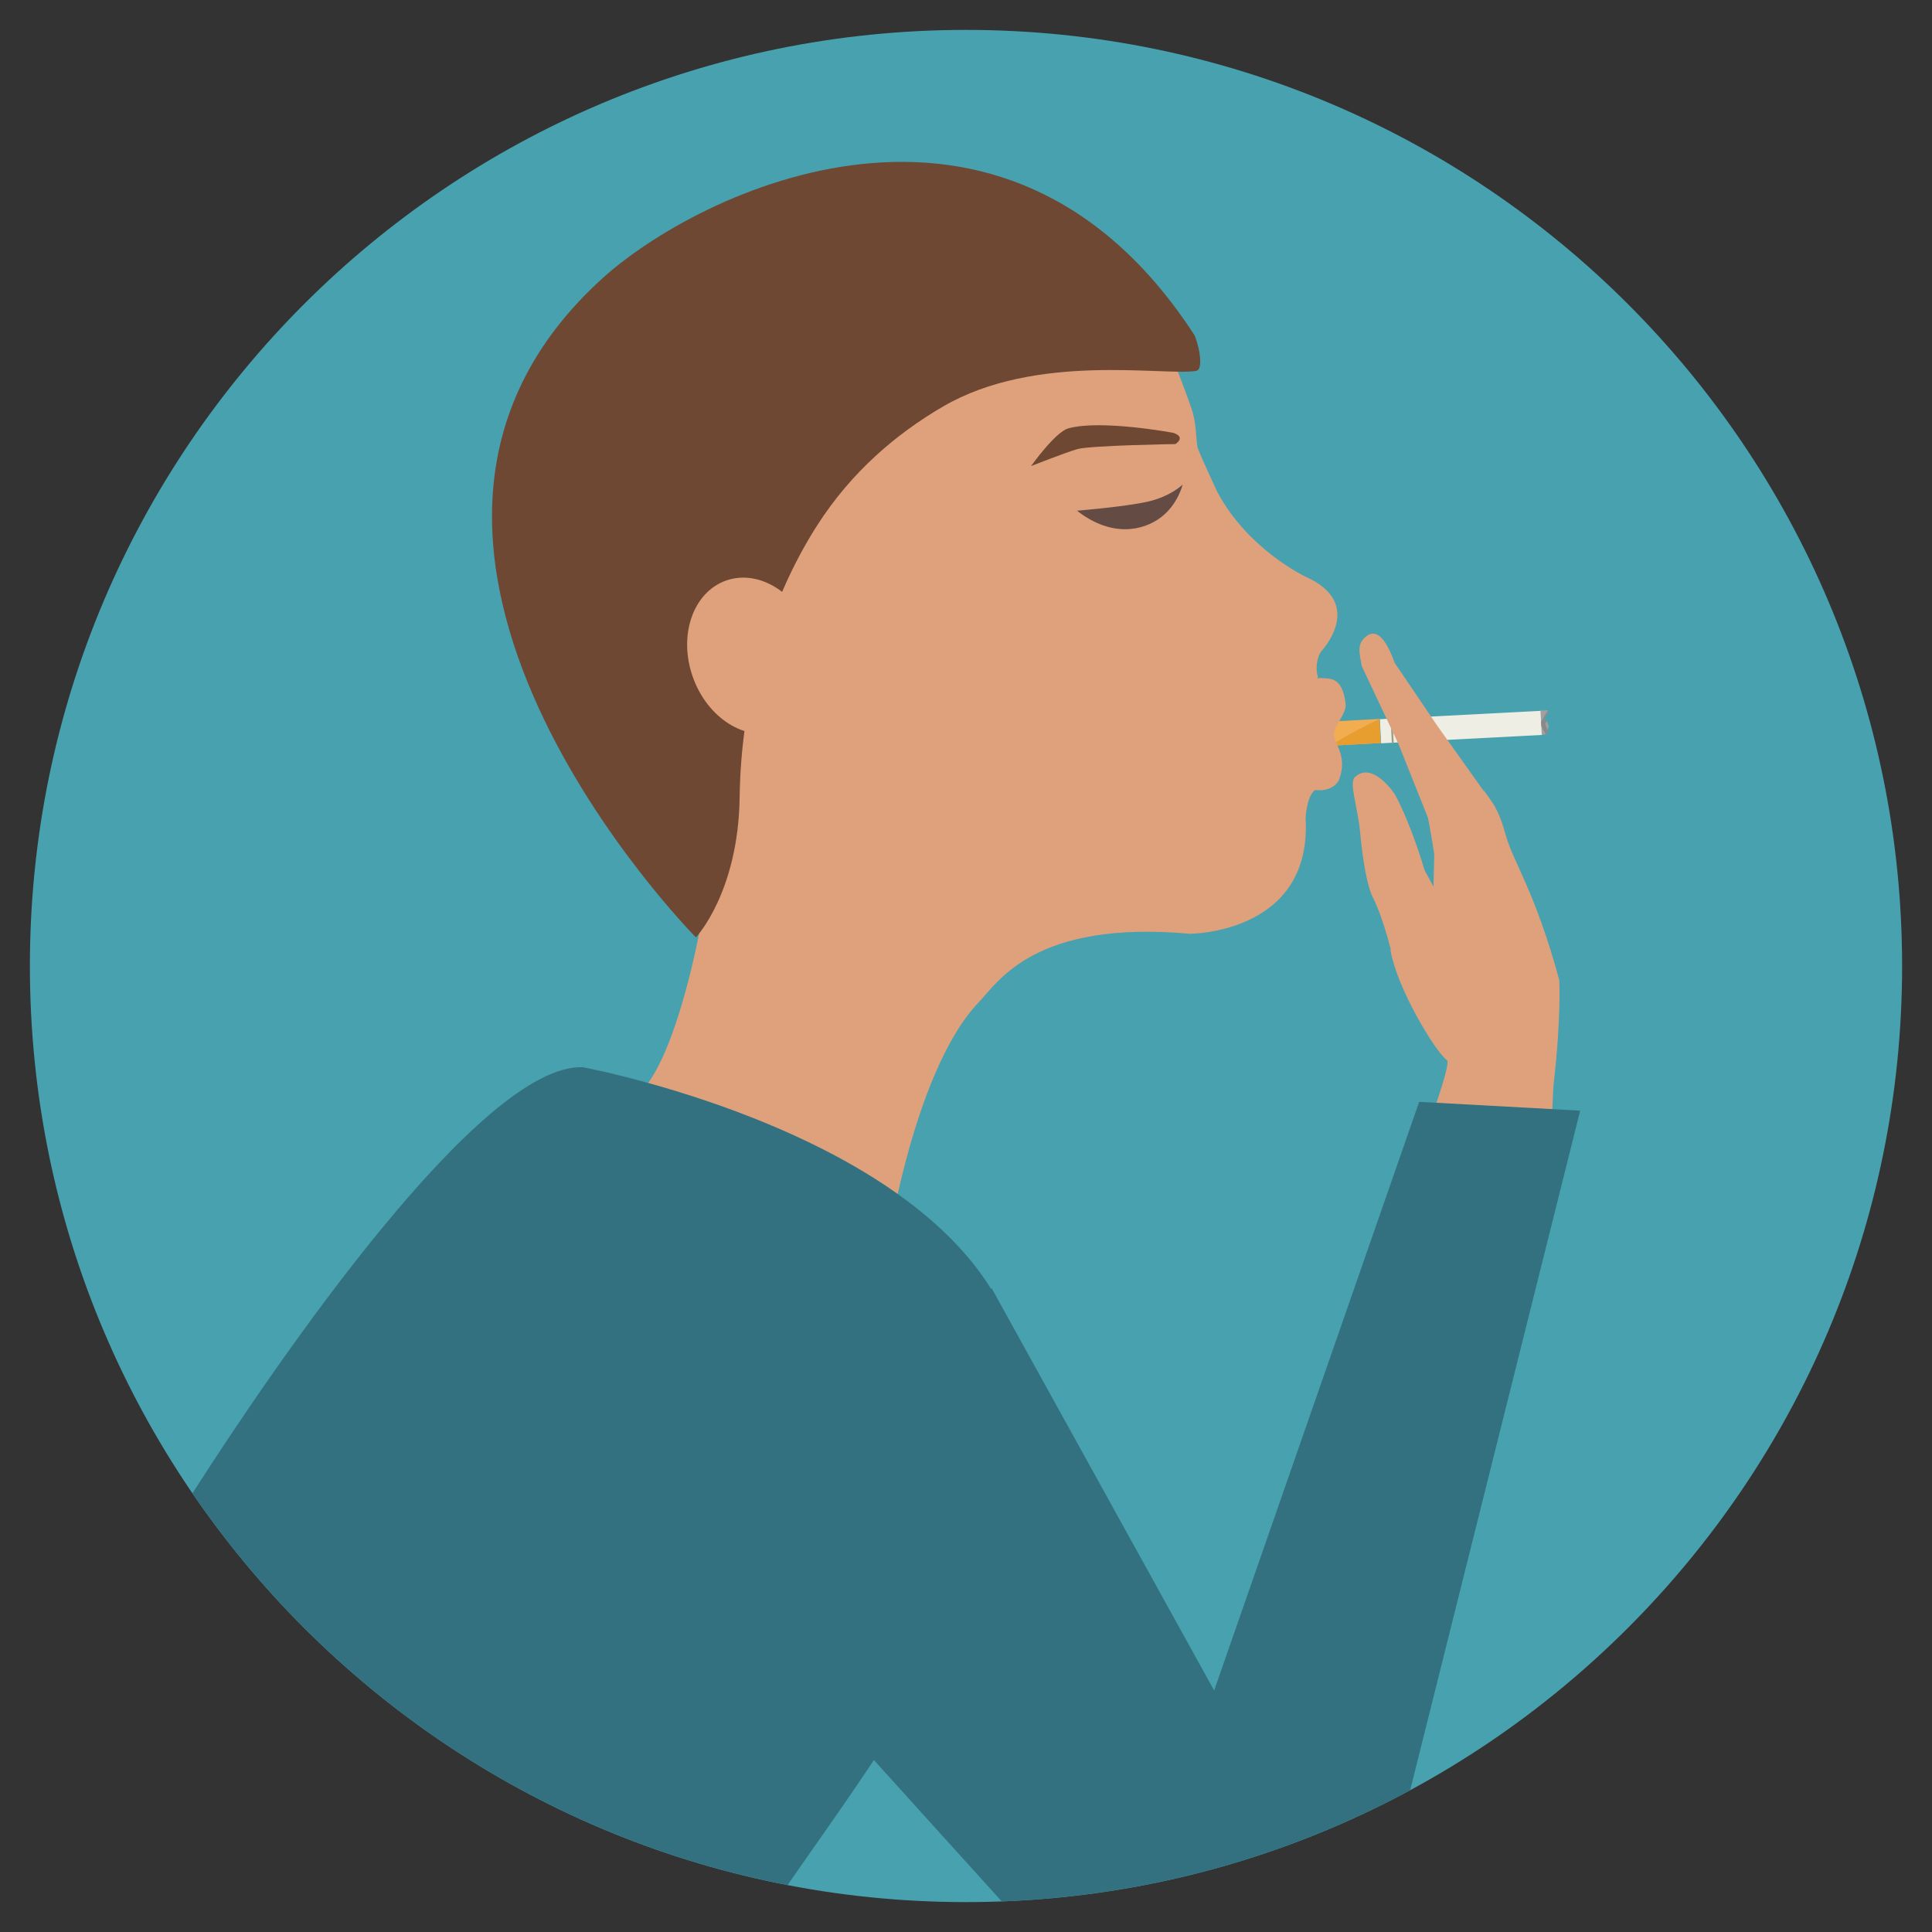 <?xml version="1.0" ?><!DOCTYPE svg  PUBLIC '-//W3C//DTD SVG 1.1//EN'  'http://www.w3.org/Graphics/SVG/1.1/DTD/svg11.dtd'><svg height="512px" id="Layer_1" style="enable-background:new 0 0 512 512;" version="1.1" viewBox="0 0 512 512" width="512px" xml:space="preserve" xmlns="http://www.w3.org/2000/svg" xmlns:xlink="http://www.w3.org/1999/xlink"><rect x="0" y="0" width="512" height="512" fill="#333333" stroke="none"/><style type="text/css">
<![CDATA[
	.st0{fill:#487206;}
	.st1{fill:#48A1AF;}
	.st2{fill:#ADDBA2;}
	.st3{fill:#7F7D77;}
	.st4{fill:#E05663;}
	.st5{fill:#AFA58C;}
	.st6{fill:#AFAFAE;}
	.st7{fill:#E0AF4C;}
	.st8{fill:#E0D1D1;}
	.st9{fill:#E0DFDC;}
	.st10{fill:#E0E2D9;}
	.st11{fill:#E17A2D;}
	.st12{fill:#E22929;}
	.st13{fill:#E2580C;}
	.st14{fill:#E2DDCF;}
	.st15{fill:#E2E1D9;}
	.st16{fill:#E2E2E0;}
	.st17{fill:#E2F0F2;}
	.st18{fill:#E53046;}
	.st19{fill:#4ABC96;}
	.st20{fill:#E5AA5C;}
	.st21{fill:#E79E2F;}
	.st22{fill:#E8546C;}
	.st23{fill:#E8B1A0;}
	.st24{fill:#E8CB70;}
	.st25{fill:#B24000;}
	.st26{fill:#845E35;}
	.st27{fill-rule:evenodd;clip-rule:evenodd;fill:#7ABC1B;}
	.st28{fill:#EA4949;}
	.st29{fill:#EAE7E1;}
	.st30{fill:#EAEFEF;}
	.st31{fill:#888988;}
	.st32{fill:#888989;}
	.st33{fill:#898479;}
	.st34{fill:#ED6B6B;}
	.st35{fill:#EDC92F;}
	.st36{fill:#EDC988;}
	.st37{fill:#EDD48E;}
	.st38{fill:#EDE362;}
	.st39{fill:#EE660E;}
	.st40{fill:#EF8989;}
	.st41{fill:#EFD565;}
	.st42{fill:#EFEDED;}
	.st43{fill:#EFEEE4;}
	.st44{fill:#BA8436;}
	.st45{fill:#BAB8B6;}
	.st46{fill:#BABAB6;}
	.st47{fill:#8D9696;}
	.st48{fill:#BF4013;}
	.st49{fill:#BFB599;}
	.st50{fill:#BFBFBE;}
	.st51{fill:#F2AD51;}
	.st52{fill:#F2B800;}
	.st53{fill:#F2F2F2;}
	.st54{fill:#F4D44E;}
	.st55{fill:#F4E028;}
	.st56{fill:#F4F4F4;}
	.st57{fill:#292A25;}
	.st58{fill:#F7F5F2;}
	.st59{fill:#29C183;}
	.st60{fill:#5F8E0E;}
	.st61{fill:#909191;}
	.st62{fill:#C16842;}
	.st63{fill:#C18111;}
	.st64{fill:#C1BFBF;}
	.st65{fill:#C6A206;}
	.st66{fill:#C6C5C4;}
	.st67{fill:#993504;}
	.st68{fill:#996511;}
	.st69{fill:#997141;}
	.st70{fill:#999282;}
	.st71{fill:#FCCF4F;}
	.st72{fill:#60737C;}
	.st73{fill:#FFFFFF;}
	.st74{fill:#644B44;}
	.st75{fill:#CACCCC;}
	.st76{fill:#CC8127;}
	.st77{fill:#CCC5B4;}
	.st78{fill:#CCCCCC;}
	.st79{fill:#9E9D86;}
	.st80{fill:#CE8320;}
	.st81{fill:#CE8C78;}
	.st82{fill:#CECECE;}
	.st83{fill:#9FA09F;}
	.st84{fill:#9FA3A3;}
	.st85{fill:#334D5C;}
	.st86{fill:#337180;}
	.st87{fill:#6B615D;}
	.st88{fill:#6E4832;}
	.st89{fill:#D1CD3B;}
	.st90{fill-rule:evenodd;clip-rule:evenodd;fill:#64A80D;}
	.st91{fill:#D3E1E2;}
	.st92{fill:#D4D8D8;}
	.st93{fill:#D61E1E;}
	.st94{fill:#D63434;}
	.st95{fill:#D6D6D0;}
	.st96{fill:#D7DBDB;}
	.st97{fill:#D88D2B;}
	.st98{fill:#D8D8D8;}
	.st99{fill:#3F3F3D;}
	.st100{fill:#705634;}
	.st101{fill:#727069;}
	.st102{fill:#72706B;}
	.st103{fill:#A3712F;}
	.st104{fill:#A54B2B;}
	.st105{fill-rule:evenodd;clip-rule:evenodd;fill:#6B9913;}
	.st106{fill:#DB9A83;}
	.st107{fill:#DBDBDB;}
	.st108{fill:#DDD7D7;}
	.st109{fill:#DDDDDD;}
	.st110{fill:#DFA17C;}
]]>
</style><g><g><g><path class="st1" d="M256.003,7.924c-137.012,0-248.082,111.06-248.082,248.083c0,137,111.07,248.07,248.082,248.07     c137.006,0,248.076-111.07,248.076-248.07C504.079,118.983,393.009,7.924,256.003,7.924z"/></g></g><g><g><g><g><rect class="st43" height="6.393" transform="matrix(0.999 -0.052 0.052 0.999 -9.493 20.39)" width="42.749" x="365.689" y="189.412"/></g></g><g><g><rect class="st79" height="6.393" transform="matrix(0.999 -0.051 0.051 0.999 -9.482 19.263)" width="0.493" x="368.674" y="190.357"/></g></g><g><g><polygon class="st83" points="410.48,192.628 410.009,191.207 409.182,190.527 410.137,189.032 410.249,188.2 408.244,188.305        408.576,194.689 409.636,194.634 410.281,194.136 410.036,193.374      "/></g></g><g><g><polygon class="st31" points="409.482,191.699 410.009,191.207 409.182,190.527 410.137,189.032 410.249,188.2        408.399,191.291 408.458,192.424 409.636,194.634 410.281,194.136      "/></g></g><g><g><path class="st51" d="M365.553,190.528l-12.621,0.671c-0.076,1.052-0.089,2.122-0.032,3.203       c0.056,1.081,0.18,2.143,0.363,3.182l12.622-0.671L365.553,190.528z"/></g></g><g><g><path class="st21" d="M365.553,190.528c0,0-12.474,6.017-12.29,7.056l12.622-0.671L365.553,190.528z"/></g></g></g><g><g><g><g><path class="st110" d="M345.999,152.845c0,0-15.32-7.21-23.431-22.528c0,0-3.782-8.096-5.074-11.328        c-0.602-1.5-0.298-6.576-1.673-10.534c-4.415-12.714-10.644-27.918-17.582-36.709c0,0-44.233-42.274-99.197-18.845        c0,0-63.943,24.577-63.078,81.099c0.867,56.522,28.01,81.921,49.637,111.657c0,0-6.183,34.753-16.22,44.154        c0,0,13.005,19.58,27.312,29.797c14.305,10.218,37.567,16.158,37.567,16.158s6.96-51.304,25.229-70.286        c5.03-5.229,14.697-21.74,55.868-18.022c0,0,32.438-0.001,30.638-30.637c0,0,0.263-6.046,2.605-7.5l0.637-30.11        c-0.285-0.539-0.824-3.663,0.791-6.464C350.028,172.747,362.217,160.055,345.999,152.845z"/></g></g><g><g><path class="st88" d="M310.94,114.707c0,0-19.254-3.609-27.852-1.172c-3.449,0.977-9.842,9.972-9.842,9.972        s8.89-3.496,12.229-4.481c3.338-0.985,26.012-1.346,26.012-1.346S314.439,115.893,310.94,114.707z"/></g></g><g><g><path class="st74" d="M304.096,132.957c-6.131,1.362-18.677,2.384-18.677,2.384c9.096,7.123,17.496,5.401,22.311,1.703        c4.468-3.435,5.677-8.629,5.677-8.629S310.227,131.595,304.096,132.957z"/></g></g><g><g><path class="st88" d="M316.373,88.556C265.675,10.828,184.774,50.987,159.67,73.742        c-78.103,70.795,24.759,174.68,24.759,174.68s11.242-11.921,11.582-37.126c0.34-25.24,7.145-51.123,20.54-72.053        c9.118-14.246,21.03-24.323,33.35-31.503c24.646-14.368,58.251-8.088,67.055-9.436        C319.298,97.947,317.379,90.095,316.373,88.556z"/></g></g><g><g><path class="st110" d="M353.529,194.292c0.301-2.405,3.397-5.255,3.07-7.865c-0.938-7.486-4.402-6.45-6.63-6.759        c-2.229-0.31-6.73,10.422-6.73,10.422c-1.963,4.228,0.647,17.884,0.647,17.884c8.669,3.892,10.936-1.239,10.936-1.239        C357.407,200.109,353.205,196.878,353.529,194.292z"/></g></g></g><g><g><ellipse class="st110" cx="199.356" cy="173.704" rx="16.794" ry="21.111" transform="matrix(0.944 -0.331 0.331 0.944 -46.26 75.783)"/></g></g></g><g><g><path class="st86" d="M154.457,282.823c-27.03-1.04-81.179,78.088-103.453,112.91c36.192,52.99,92.392,91.219,157.726,103.826      c18.26-26.697,52.438-70.77,61.367-116.225C285.083,307.038,154.457,282.823,154.457,282.823z"/></g></g><g><g><g><g><path class="st110" d="M377.512,230.59c0,0-3.235-11.364-7.69-19.781c-0.524-0.99-6.268-9.127-10.758-4.869        c-1.636,1.554,0.755,7.785,1.396,14.768c0.67,7.269,1.863,14.173,3.388,17.171c3.002,5.862,5.389,16.419,5.389,16.419        l14.505-12.253L377.512,230.59z"/></g></g><g><g><path class="st110" d="M396.194,213.82l-15.418-21.654l-11.154-16.473c-1.447-3.942-4.016-9.764-7.509-7.093        c-2.628,2.011-1.853,4.437-1.233,7.924l9.772,20.73l7.962,19.94c0,0,2.174,2.519,5.624,1.918        C387.681,218.51,396.813,217.31,396.194,213.82z"/></g></g></g></g><g><g><path class="st110" d="M413.209,259.662c-6.419-23.524-12.092-30.954-14.183-38.387c-1.562-5.542-2.564-7.518-5.755-11.7      l-15.243,4.96c0,0,1.563,8.107,2.067,11.881l-0.248,10.021l-11.357,15.31c1.666,10.123,11.953,27.043,14.964,29.213      c0.724,0.522-1.09,6.506-4.301,15.838c-9.004,26.167,30.522,21.092,31.826,5.651c0.17-1.992,0.537-13.259,0.783-15.451      C413.822,268.744,413.209,259.662,413.209,259.662z"/></g></g><g><g><path class="st86" d="M376.096,292l-54.333,156l-58.999-106.667l-52.448,101.575l55.146,60.971      c39.068-1.465,75.828-11.952,108.246-29.459l45.055-180.087L376.096,292z"/></g></g></g></g></svg>